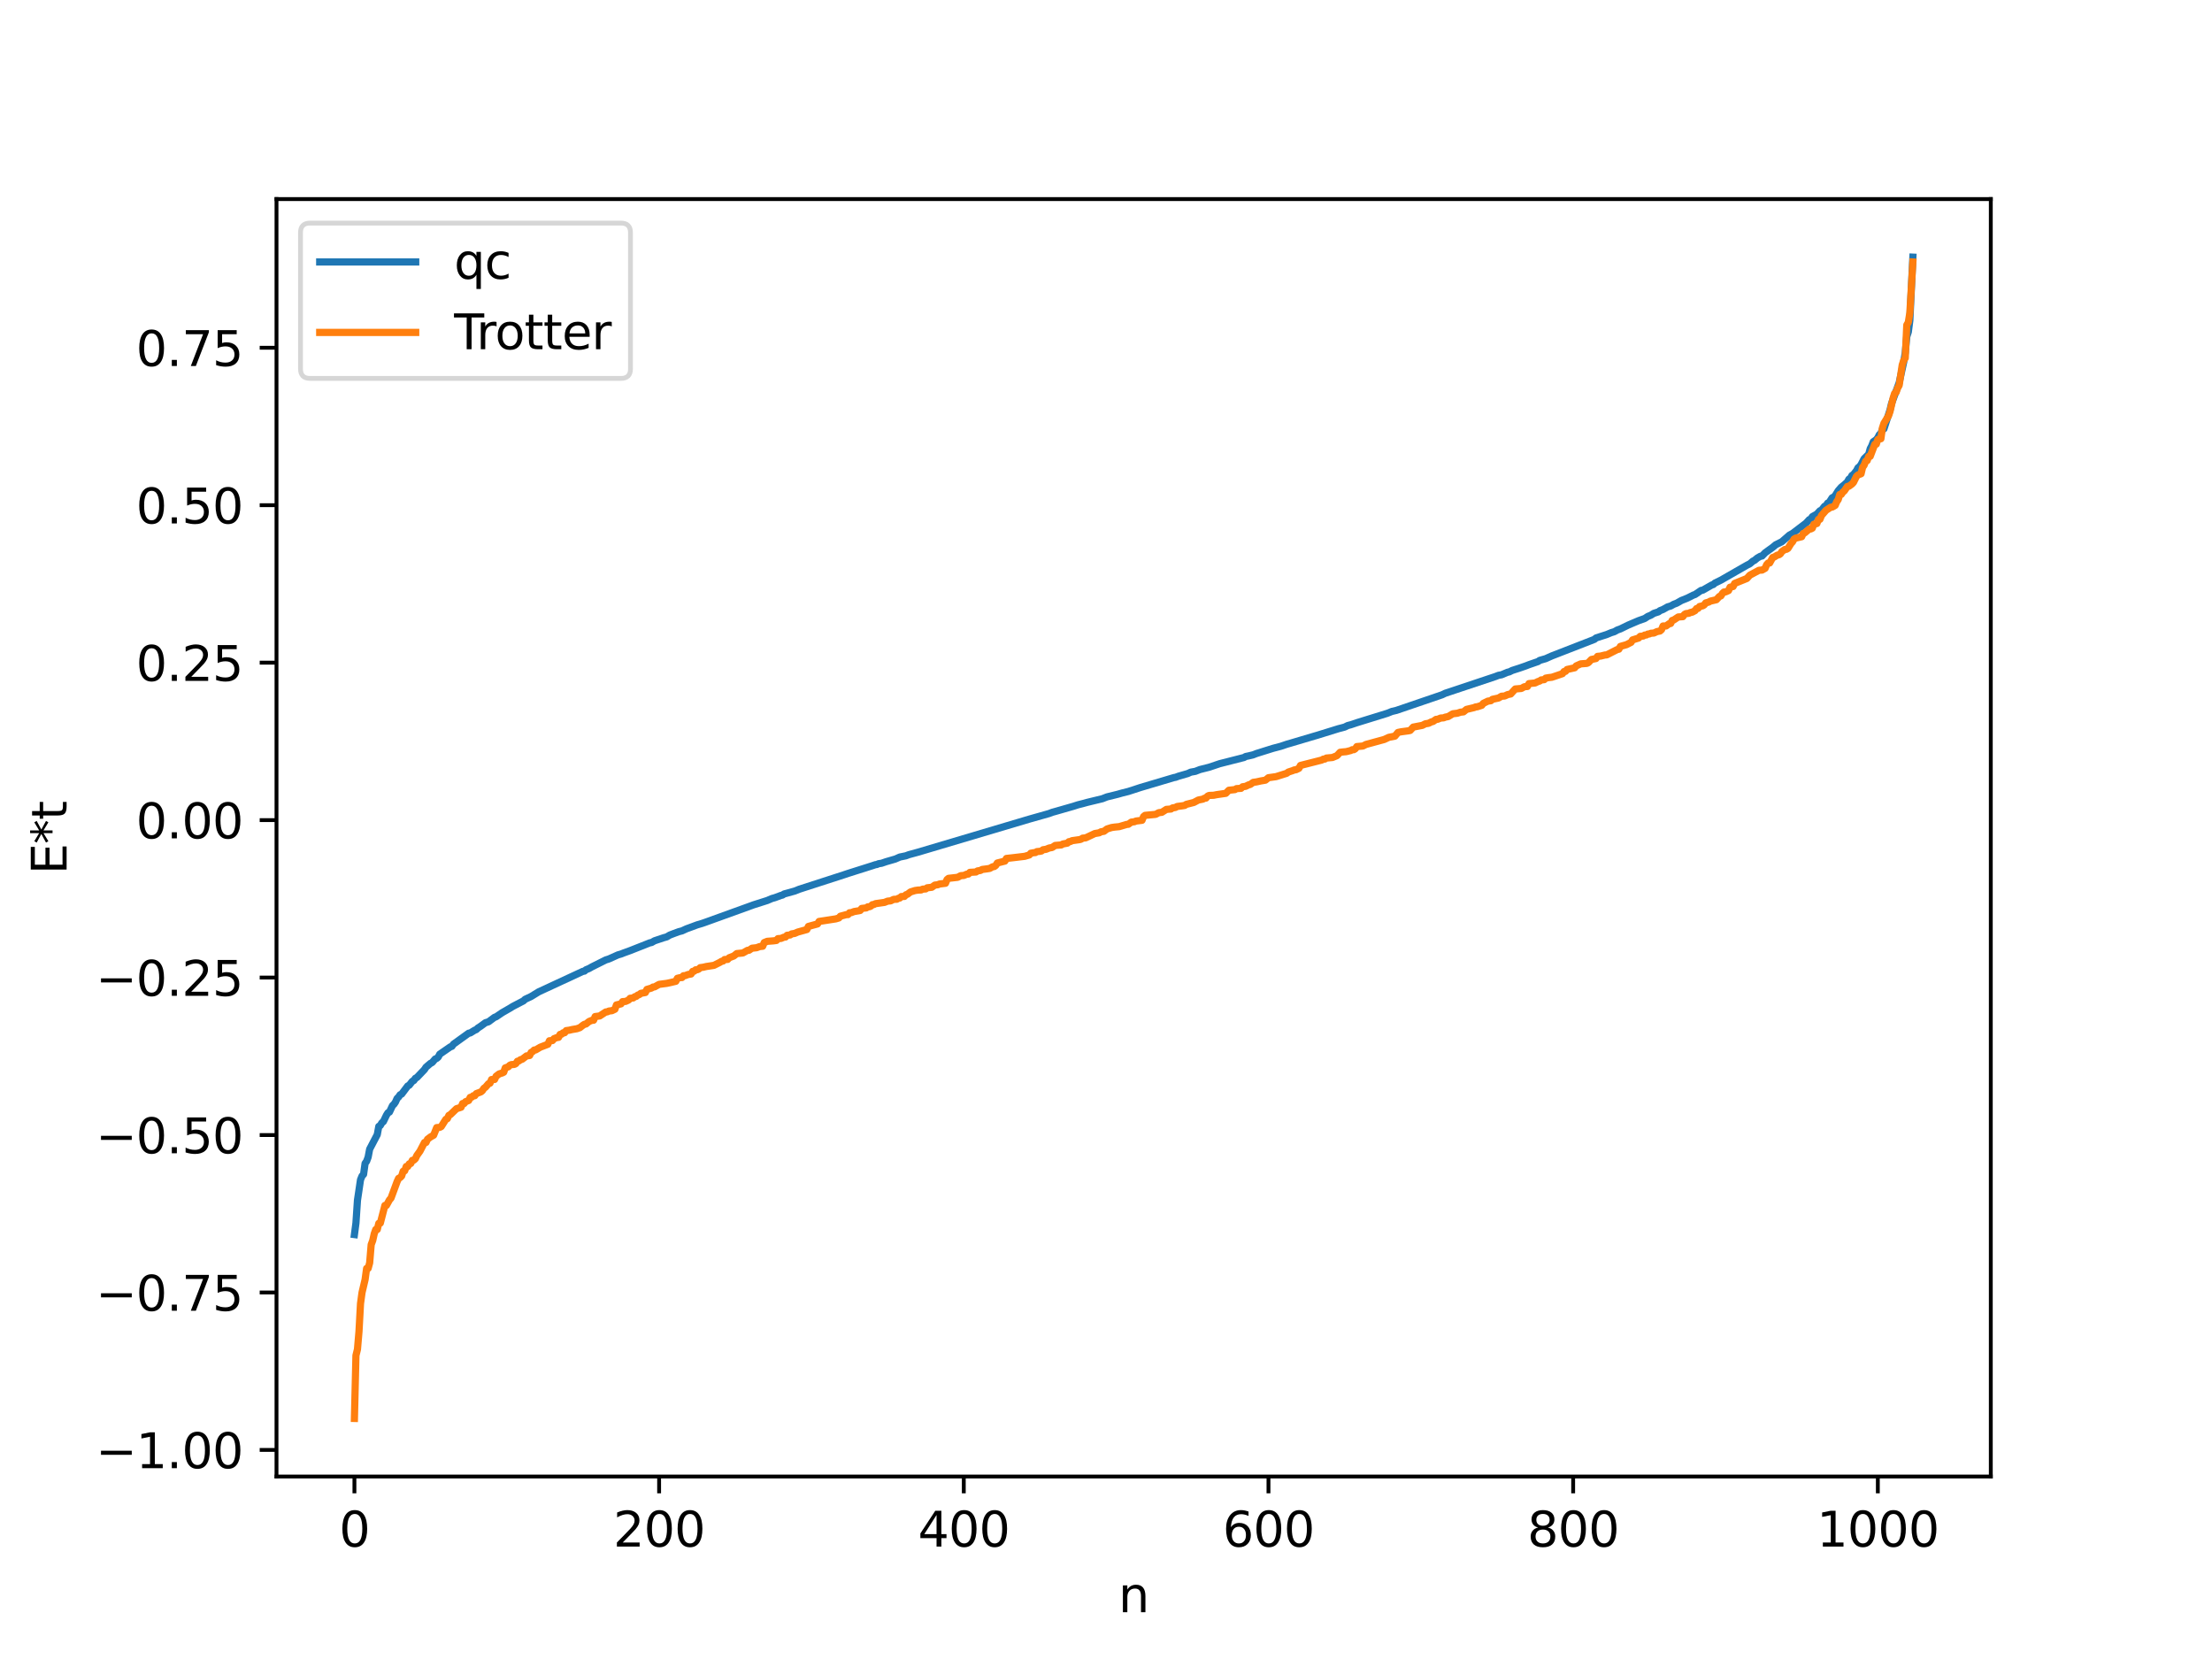 <?xml version="1.0" encoding="utf-8" standalone="no"?>
<!DOCTYPE svg PUBLIC "-//W3C//DTD SVG 1.1//EN"
  "http://www.w3.org/Graphics/SVG/1.1/DTD/svg11.dtd">
<svg xmlns:xlink="http://www.w3.org/1999/xlink" width="460.8pt" height="345.6pt" viewBox="0 0 460.8 345.6" xmlns="http://www.w3.org/2000/svg" version="1.1">
 <defs>
  <style type="text/css">*{stroke-linejoin: round; stroke-linecap: butt}</style>
 </defs>
 <g id="figure_1">
  <g id="patch_1">
   <path d="M 0 345.6 
L 460.8 345.6 
L 460.8 0 
L 0 0 
z
" style="fill: #ffffff"/>
  </g>
  <g id="axes_1">
   <g id="patch_2">
    <path d="M 57.6 307.584 
L 414.72 307.584 
L 414.72 41.472 
L 57.6 41.472 
z
" style="fill: #ffffff"/>
   </g>
   <g id="matplotlib.axis_1">
    <g id="xtick_1">
     <g id="line2d_1">
      <defs>
       <path id="mcfca05d19e" d="M 0 0 
L 0 3.5 
" style="stroke: #000000; stroke-width: 0.8"/>
      </defs>
      <g>
       <use xlink:href="#mcfca05d19e" x="73.833" y="307.584" style="stroke: #000000; stroke-width: 0.8"/>
      </g>
     </g>
     <g id="text_1">
      <!-- 0 -->
      <g transform="translate(70.651 322.182) scale(0.1 -0.1)">
       <defs>
        <path id="DejaVuSans-30" d="M 2034 4250 
Q 1547 4250 1301 3770 
Q 1056 3291 1056 2328 
Q 1056 1369 1301 889 
Q 1547 409 2034 409 
Q 2525 409 2770 889 
Q 3016 1369 3016 2328 
Q 3016 3291 2770 3770 
Q 2525 4250 2034 4250 
z
M 2034 4750 
Q 2819 4750 3233 4129 
Q 3647 3509 3647 2328 
Q 3647 1150 3233 529 
Q 2819 -91 2034 -91 
Q 1250 -91 836 529 
Q 422 1150 422 2328 
Q 422 3509 836 4129 
Q 1250 4750 2034 4750 
z
" transform="scale(0.016)"/>
       </defs>
       <use xlink:href="#DejaVuSans-30"/>
      </g>
     </g>
    </g>
    <g id="xtick_2">
     <g id="line2d_2">
      <g>
       <use xlink:href="#mcfca05d19e" x="137.304" y="307.584" style="stroke: #000000; stroke-width: 0.8"/>
      </g>
     </g>
     <g id="text_2">
      <!-- 200 -->
      <g transform="translate(127.76 322.182) scale(0.1 -0.1)">
       <defs>
        <path id="DejaVuSans-32" d="M 1228 531 
L 3431 531 
L 3431 0 
L 469 0 
L 469 531 
Q 828 903 1448 1529 
Q 2069 2156 2228 2338 
Q 2531 2678 2651 2914 
Q 2772 3150 2772 3378 
Q 2772 3750 2511 3984 
Q 2250 4219 1831 4219 
Q 1534 4219 1204 4116 
Q 875 4013 500 3803 
L 500 4441 
Q 881 4594 1212 4672 
Q 1544 4750 1819 4750 
Q 2544 4750 2975 4387 
Q 3406 4025 3406 3419 
Q 3406 3131 3298 2873 
Q 3191 2616 2906 2266 
Q 2828 2175 2409 1742 
Q 1991 1309 1228 531 
z
" transform="scale(0.016)"/>
       </defs>
       <use xlink:href="#DejaVuSans-32"/>
       <use xlink:href="#DejaVuSans-30" x="63.623"/>
       <use xlink:href="#DejaVuSans-30" x="127.246"/>
      </g>
     </g>
    </g>
    <g id="xtick_3">
     <g id="line2d_3">
      <g>
       <use xlink:href="#mcfca05d19e" x="200.775" y="307.584" style="stroke: #000000; stroke-width: 0.8"/>
      </g>
     </g>
     <g id="text_3">
      <!-- 400 -->
      <g transform="translate(191.231 322.182) scale(0.1 -0.1)">
       <defs>
        <path id="DejaVuSans-34" d="M 2419 4116 
L 825 1625 
L 2419 1625 
L 2419 4116 
z
M 2253 4666 
L 3047 4666 
L 3047 1625 
L 3713 1625 
L 3713 1100 
L 3047 1100 
L 3047 0 
L 2419 0 
L 2419 1100 
L 313 1100 
L 313 1709 
L 2253 4666 
z
" transform="scale(0.016)"/>
       </defs>
       <use xlink:href="#DejaVuSans-34"/>
       <use xlink:href="#DejaVuSans-30" x="63.623"/>
       <use xlink:href="#DejaVuSans-30" x="127.246"/>
      </g>
     </g>
    </g>
    <g id="xtick_4">
     <g id="line2d_4">
      <g>
       <use xlink:href="#mcfca05d19e" x="264.246" y="307.584" style="stroke: #000000; stroke-width: 0.8"/>
      </g>
     </g>
     <g id="text_4">
      <!-- 600 -->
      <g transform="translate(254.702 322.182) scale(0.1 -0.1)">
       <defs>
        <path id="DejaVuSans-36" d="M 2113 2584 
Q 1688 2584 1439 2293 
Q 1191 2003 1191 1497 
Q 1191 994 1439 701 
Q 1688 409 2113 409 
Q 2538 409 2786 701 
Q 3034 994 3034 1497 
Q 3034 2003 2786 2293 
Q 2538 2584 2113 2584 
z
M 3366 4563 
L 3366 3988 
Q 3128 4100 2886 4159 
Q 2644 4219 2406 4219 
Q 1781 4219 1451 3797 
Q 1122 3375 1075 2522 
Q 1259 2794 1537 2939 
Q 1816 3084 2150 3084 
Q 2853 3084 3261 2657 
Q 3669 2231 3669 1497 
Q 3669 778 3244 343 
Q 2819 -91 2113 -91 
Q 1303 -91 875 529 
Q 447 1150 447 2328 
Q 447 3434 972 4092 
Q 1497 4750 2381 4750 
Q 2619 4750 2861 4703 
Q 3103 4656 3366 4563 
z
" transform="scale(0.016)"/>
       </defs>
       <use xlink:href="#DejaVuSans-36"/>
       <use xlink:href="#DejaVuSans-30" x="63.623"/>
       <use xlink:href="#DejaVuSans-30" x="127.246"/>
      </g>
     </g>
    </g>
    <g id="xtick_5">
     <g id="line2d_5">
      <g>
       <use xlink:href="#mcfca05d19e" x="327.717" y="307.584" style="stroke: #000000; stroke-width: 0.8"/>
      </g>
     </g>
     <g id="text_5">
      <!-- 800 -->
      <g transform="translate(318.173 322.182) scale(0.1 -0.1)">
       <defs>
        <path id="DejaVuSans-38" d="M 2034 2216 
Q 1584 2216 1326 1975 
Q 1069 1734 1069 1313 
Q 1069 891 1326 650 
Q 1584 409 2034 409 
Q 2484 409 2743 651 
Q 3003 894 3003 1313 
Q 3003 1734 2745 1975 
Q 2488 2216 2034 2216 
z
M 1403 2484 
Q 997 2584 770 2862 
Q 544 3141 544 3541 
Q 544 4100 942 4425 
Q 1341 4750 2034 4750 
Q 2731 4750 3128 4425 
Q 3525 4100 3525 3541 
Q 3525 3141 3298 2862 
Q 3072 2584 2669 2484 
Q 3125 2378 3379 2068 
Q 3634 1759 3634 1313 
Q 3634 634 3220 271 
Q 2806 -91 2034 -91 
Q 1263 -91 848 271 
Q 434 634 434 1313 
Q 434 1759 690 2068 
Q 947 2378 1403 2484 
z
M 1172 3481 
Q 1172 3119 1398 2916 
Q 1625 2713 2034 2713 
Q 2441 2713 2670 2916 
Q 2900 3119 2900 3481 
Q 2900 3844 2670 4047 
Q 2441 4250 2034 4250 
Q 1625 4250 1398 4047 
Q 1172 3844 1172 3481 
z
" transform="scale(0.016)"/>
       </defs>
       <use xlink:href="#DejaVuSans-38"/>
       <use xlink:href="#DejaVuSans-30" x="63.623"/>
       <use xlink:href="#DejaVuSans-30" x="127.246"/>
      </g>
     </g>
    </g>
    <g id="xtick_6">
     <g id="line2d_6">
      <g>
       <use xlink:href="#mcfca05d19e" x="391.188" y="307.584" style="stroke: #000000; stroke-width: 0.8"/>
      </g>
     </g>
     <g id="text_6">
      <!-- 1000 -->
      <g transform="translate(378.463 322.182) scale(0.1 -0.1)">
       <defs>
        <path id="DejaVuSans-31" d="M 794 531 
L 1825 531 
L 1825 4091 
L 703 3866 
L 703 4441 
L 1819 4666 
L 2450 4666 
L 2450 531 
L 3481 531 
L 3481 0 
L 794 0 
L 794 531 
z
" transform="scale(0.016)"/>
       </defs>
       <use xlink:href="#DejaVuSans-31"/>
       <use xlink:href="#DejaVuSans-30" x="63.623"/>
       <use xlink:href="#DejaVuSans-30" x="127.246"/>
       <use xlink:href="#DejaVuSans-30" x="190.869"/>
      </g>
     </g>
    </g>
    <g id="text_7">
     <!-- n -->
     <g transform="translate(232.991 335.861) scale(0.1 -0.1)">
      <defs>
       <path id="DejaVuSans-6e" d="M 3513 2113 
L 3513 0 
L 2938 0 
L 2938 2094 
Q 2938 2591 2744 2837 
Q 2550 3084 2163 3084 
Q 1697 3084 1428 2787 
Q 1159 2491 1159 1978 
L 1159 0 
L 581 0 
L 581 3500 
L 1159 3500 
L 1159 2956 
Q 1366 3272 1645 3428 
Q 1925 3584 2291 3584 
Q 2894 3584 3203 3211 
Q 3513 2838 3513 2113 
z
" transform="scale(0.016)"/>
      </defs>
      <use xlink:href="#DejaVuSans-6e"/>
     </g>
    </g>
   </g>
   <g id="matplotlib.axis_2">
    <g id="ytick_1">
     <g id="line2d_7">
      <defs>
       <path id="maf63e75c0a" d="M 0 0 
L -3.5 0 
" style="stroke: #000000; stroke-width: 0.8"/>
      </defs>
      <g>
       <use xlink:href="#maf63e75c0a" x="57.6" y="302.048" style="stroke: #000000; stroke-width: 0.8"/>
      </g>
     </g>
     <g id="text_8">
      <!-- −1.00 -->
      <g transform="translate(19.955 305.847) scale(0.1 -0.1)">
       <defs>
        <path id="DejaVuSans-2212" d="M 678 2272 
L 4684 2272 
L 4684 1741 
L 678 1741 
L 678 2272 
z
" transform="scale(0.016)"/>
        <path id="DejaVuSans-2e" d="M 684 794 
L 1344 794 
L 1344 0 
L 684 0 
L 684 794 
z
" transform="scale(0.016)"/>
       </defs>
       <use xlink:href="#DejaVuSans-2212"/>
       <use xlink:href="#DejaVuSans-31" x="83.789"/>
       <use xlink:href="#DejaVuSans-2e" x="147.412"/>
       <use xlink:href="#DejaVuSans-30" x="179.199"/>
       <use xlink:href="#DejaVuSans-30" x="242.822"/>
      </g>
     </g>
    </g>
    <g id="ytick_2">
     <g id="line2d_8">
      <g>
       <use xlink:href="#maf63e75c0a" x="57.6" y="269.247" style="stroke: #000000; stroke-width: 0.8"/>
      </g>
     </g>
     <g id="text_9">
      <!-- −0.75 -->
      <g transform="translate(19.955 273.047) scale(0.1 -0.1)">
       <defs>
        <path id="DejaVuSans-37" d="M 525 4666 
L 3525 4666 
L 3525 4397 
L 1831 0 
L 1172 0 
L 2766 4134 
L 525 4134 
L 525 4666 
z
" transform="scale(0.016)"/>
        <path id="DejaVuSans-35" d="M 691 4666 
L 3169 4666 
L 3169 4134 
L 1269 4134 
L 1269 2991 
Q 1406 3038 1543 3061 
Q 1681 3084 1819 3084 
Q 2600 3084 3056 2656 
Q 3513 2228 3513 1497 
Q 3513 744 3044 326 
Q 2575 -91 1722 -91 
Q 1428 -91 1123 -41 
Q 819 9 494 109 
L 494 744 
Q 775 591 1075 516 
Q 1375 441 1709 441 
Q 2250 441 2565 725 
Q 2881 1009 2881 1497 
Q 2881 1984 2565 2268 
Q 2250 2553 1709 2553 
Q 1456 2553 1204 2497 
Q 953 2441 691 2322 
L 691 4666 
z
" transform="scale(0.016)"/>
       </defs>
       <use xlink:href="#DejaVuSans-2212"/>
       <use xlink:href="#DejaVuSans-30" x="83.789"/>
       <use xlink:href="#DejaVuSans-2e" x="147.412"/>
       <use xlink:href="#DejaVuSans-37" x="179.199"/>
       <use xlink:href="#DejaVuSans-35" x="242.822"/>
      </g>
     </g>
    </g>
    <g id="ytick_3">
     <g id="line2d_9">
      <g>
       <use xlink:href="#maf63e75c0a" x="57.6" y="236.447" style="stroke: #000000; stroke-width: 0.8"/>
      </g>
     </g>
     <g id="text_10">
      <!-- −0.50 -->
      <g transform="translate(19.955 240.246) scale(0.1 -0.1)">
       <use xlink:href="#DejaVuSans-2212"/>
       <use xlink:href="#DejaVuSans-30" x="83.789"/>
       <use xlink:href="#DejaVuSans-2e" x="147.412"/>
       <use xlink:href="#DejaVuSans-35" x="179.199"/>
       <use xlink:href="#DejaVuSans-30" x="242.822"/>
      </g>
     </g>
    </g>
    <g id="ytick_4">
     <g id="line2d_10">
      <g>
       <use xlink:href="#maf63e75c0a" x="57.6" y="203.646" style="stroke: #000000; stroke-width: 0.8"/>
      </g>
     </g>
     <g id="text_11">
      <!-- −0.25 -->
      <g transform="translate(19.955 207.445) scale(0.1 -0.1)">
       <use xlink:href="#DejaVuSans-2212"/>
       <use xlink:href="#DejaVuSans-30" x="83.789"/>
       <use xlink:href="#DejaVuSans-2e" x="147.412"/>
       <use xlink:href="#DejaVuSans-32" x="179.199"/>
       <use xlink:href="#DejaVuSans-35" x="242.822"/>
      </g>
     </g>
    </g>
    <g id="ytick_5">
     <g id="line2d_11">
      <g>
       <use xlink:href="#maf63e75c0a" x="57.6" y="170.845" style="stroke: #000000; stroke-width: 0.8"/>
      </g>
     </g>
     <g id="text_12">
      <!-- 0.00 -->
      <g transform="translate(28.334 174.644) scale(0.1 -0.1)">
       <use xlink:href="#DejaVuSans-30"/>
       <use xlink:href="#DejaVuSans-2e" x="63.623"/>
       <use xlink:href="#DejaVuSans-30" x="95.41"/>
       <use xlink:href="#DejaVuSans-30" x="159.033"/>
      </g>
     </g>
    </g>
    <g id="ytick_6">
     <g id="line2d_12">
      <g>
       <use xlink:href="#maf63e75c0a" x="57.6" y="138.044" style="stroke: #000000; stroke-width: 0.8"/>
      </g>
     </g>
     <g id="text_13">
      <!-- 0.25 -->
      <g transform="translate(28.334 141.843) scale(0.1 -0.1)">
       <use xlink:href="#DejaVuSans-30"/>
       <use xlink:href="#DejaVuSans-2e" x="63.623"/>
       <use xlink:href="#DejaVuSans-32" x="95.41"/>
       <use xlink:href="#DejaVuSans-35" x="159.033"/>
      </g>
     </g>
    </g>
    <g id="ytick_7">
     <g id="line2d_13">
      <g>
       <use xlink:href="#maf63e75c0a" x="57.6" y="105.243" style="stroke: #000000; stroke-width: 0.8"/>
      </g>
     </g>
     <g id="text_14">
      <!-- 0.50 -->
      <g transform="translate(28.334 109.042) scale(0.1 -0.1)">
       <use xlink:href="#DejaVuSans-30"/>
       <use xlink:href="#DejaVuSans-2e" x="63.623"/>
       <use xlink:href="#DejaVuSans-35" x="95.41"/>
       <use xlink:href="#DejaVuSans-30" x="159.033"/>
      </g>
     </g>
    </g>
    <g id="ytick_8">
     <g id="line2d_14">
      <g>
       <use xlink:href="#maf63e75c0a" x="57.6" y="72.442" style="stroke: #000000; stroke-width: 0.8"/>
      </g>
     </g>
     <g id="text_15">
      <!-- 0.75 -->
      <g transform="translate(28.334 76.242) scale(0.1 -0.1)">
       <use xlink:href="#DejaVuSans-30"/>
       <use xlink:href="#DejaVuSans-2e" x="63.623"/>
       <use xlink:href="#DejaVuSans-37" x="95.41"/>
       <use xlink:href="#DejaVuSans-35" x="159.033"/>
      </g>
     </g>
    </g>
    <g id="text_16">
     <!-- E*t -->
     <g transform="translate(13.875 182.148) rotate(-90) scale(0.1 -0.1)">
      <defs>
       <path id="DejaVuSans-45" d="M 628 4666 
L 3578 4666 
L 3578 4134 
L 1259 4134 
L 1259 2753 
L 3481 2753 
L 3481 2222 
L 1259 2222 
L 1259 531 
L 3634 531 
L 3634 0 
L 628 0 
L 628 4666 
z
" transform="scale(0.016)"/>
       <path id="DejaVuSans-2a" d="M 3009 3897 
L 1888 3291 
L 3009 2681 
L 2828 2375 
L 1778 3009 
L 1778 1831 
L 1422 1831 
L 1422 3009 
L 372 2375 
L 191 2681 
L 1313 3291 
L 191 3897 
L 372 4206 
L 1422 3572 
L 1422 4750 
L 1778 4750 
L 1778 3572 
L 2828 4206 
L 3009 3897 
z
" transform="scale(0.016)"/>
       <path id="DejaVuSans-74" d="M 1172 4494 
L 1172 3500 
L 2356 3500 
L 2356 3053 
L 1172 3053 
L 1172 1153 
Q 1172 725 1289 603 
Q 1406 481 1766 481 
L 2356 481 
L 2356 0 
L 1766 0 
Q 1100 0 847 248 
Q 594 497 594 1153 
L 594 3053 
L 172 3053 
L 172 3500 
L 594 3500 
L 594 4494 
L 1172 4494 
z
" transform="scale(0.016)"/>
      </defs>
      <use xlink:href="#DejaVuSans-45"/>
      <use xlink:href="#DejaVuSans-2a" x="63.184"/>
      <use xlink:href="#DejaVuSans-74" x="113.184"/>
     </g>
    </g>
   </g>
   <g id="line2d_15">
    <path d="M 73.833 257.181 
L 74.15 254.779 
L 74.467 250.031 
L 75.102 245.766 
L 75.42 244.979 
L 75.737 244.642 
L 76.054 242.358 
L 76.372 241.912 
L 76.689 241.055 
L 77.006 239.39 
L 78.593 236.358 
L 78.91 234.645 
L 79.228 234.459 
L 79.545 233.902 
L 79.862 233.655 
L 80.497 232.329 
L 80.815 231.815 
L 81.132 231.666 
L 81.767 230.311 
L 82.084 230.024 
L 82.401 229.545 
L 82.719 228.824 
L 83.036 228.527 
L 83.353 228.056 
L 83.671 227.911 
L 84.94 226.223 
L 85.258 226.065 
L 85.892 225.255 
L 86.21 225.09 
L 86.527 224.627 
L 86.844 224.464 
L 88.431 222.799 
L 88.748 222.307 
L 89.7 221.504 
L 90.018 221.352 
L 90.653 220.609 
L 90.97 220.488 
L 91.287 220.211 
L 91.605 219.609 
L 93.826 218.072 
L 94.143 217.971 
L 94.461 217.52 
L 97.634 215.236 
L 97.952 215.189 
L 98.904 214.6 
L 99.221 214.485 
L 99.539 214.165 
L 100.173 213.752 
L 101.125 213.052 
L 101.76 212.86 
L 103.029 211.921 
L 103.347 211.819 
L 103.981 211.386 
L 104.616 210.955 
L 106.203 210.043 
L 106.838 209.651 
L 109.059 208.493 
L 109.377 208.181 
L 110.646 207.585 
L 112.233 206.61 
L 121.436 202.345 
L 121.753 202.299 
L 122.071 202.017 
L 122.705 201.76 
L 123.34 201.397 
L 126.196 199.971 
L 126.831 199.773 
L 128.735 198.918 
L 129.37 198.737 
L 130.005 198.486 
L 131.274 198.028 
L 135.4 196.397 
L 135.717 196.352 
L 136.352 195.985 
L 138.256 195.347 
L 138.891 195.172 
L 139.525 194.794 
L 140.477 194.43 
L 141.429 194.08 
L 142.064 193.921 
L 143.016 193.482 
L 143.651 193.253 
L 145.238 192.663 
L 146.19 192.383 
L 146.824 192.166 
L 156.345 188.727 
L 156.98 188.494 
L 159.836 187.588 
L 160.788 187.18 
L 161.423 187.003 
L 162.692 186.53 
L 163.01 186.463 
L 163.327 186.235 
L 165.548 185.622 
L 166.5 185.243 
L 175.704 182.269 
L 176.656 181.95 
L 181.734 180.343 
L 182.368 180.129 
L 182.686 180.087 
L 183.003 179.93 
L 183.638 179.835 
L 184.59 179.508 
L 186.494 178.956 
L 187.446 178.539 
L 188.715 178.277 
L 189.35 178.04 
L 191.254 177.522 
L 214.421 170.637 
L 218.547 169.471 
L 219.181 169.226 
L 220.134 168.961 
L 223.624 167.959 
L 224.577 167.653 
L 225.529 167.413 
L 226.481 167.151 
L 229.654 166.383 
L 230.606 166.009 
L 232.828 165.463 
L 233.78 165.192 
L 235.049 164.878 
L 237.588 164.051 
L 244.57 161.978 
L 244.887 161.928 
L 245.522 161.691 
L 247.426 161.145 
L 248.061 160.853 
L 249.013 160.684 
L 249.965 160.312 
L 251.869 159.835 
L 254.091 159.088 
L 259.168 157.797 
L 259.486 157.596 
L 260.12 157.466 
L 261.072 157.235 
L 261.707 156.983 
L 265.198 155.89 
L 266.785 155.472 
L 268.054 155.044 
L 269.006 154.768 
L 273.767 153.356 
L 274.401 153.173 
L 278.844 151.796 
L 279.479 151.634 
L 280.114 151.462 
L 280.748 151.146 
L 281.383 150.982 
L 282.653 150.554 
L 289 148.592 
L 289.952 148.209 
L 290.904 147.983 
L 300.424 144.733 
L 301.059 144.423 
L 311.532 140.93 
L 312.167 140.683 
L 312.801 140.568 
L 314.071 140.035 
L 314.388 139.976 
L 315.023 139.664 
L 316.61 139.153 
L 317.879 138.711 
L 318.514 138.464 
L 320.418 137.806 
L 320.735 137.573 
L 322.005 137.208 
L 322.639 136.921 
L 323.274 136.638 
L 332.16 133.184 
L 332.477 132.898 
L 334.699 132.186 
L 335.651 131.792 
L 336.286 131.596 
L 336.92 131.241 
L 337.555 131.017 
L 339.142 130.236 
L 341.363 129.289 
L 342.633 128.838 
L 343.267 128.417 
L 343.902 128.154 
L 344.537 127.765 
L 345.489 127.458 
L 345.806 127.211 
L 346.441 126.964 
L 347.393 126.426 
L 348.028 126.244 
L 348.662 125.89 
L 349.297 125.646 
L 350.249 125.102 
L 351.519 124.59 
L 352.788 123.954 
L 353.105 123.851 
L 354.375 122.99 
L 354.692 122.956 
L 356.596 121.864 
L 356.914 121.766 
L 357.231 121.473 
L 358.5 120.851 
L 363.896 117.759 
L 364.53 117.434 
L 365.165 116.892 
L 365.482 116.745 
L 366.117 116.223 
L 366.752 115.867 
L 367.069 115.823 
L 367.704 115.159 
L 369.291 114.009 
L 369.925 113.479 
L 371.195 112.85 
L 372.781 111.468 
L 373.416 111.126 
L 376.272 108.951 
L 376.907 108.247 
L 377.224 108.144 
L 377.542 107.627 
L 378.494 107.095 
L 379.129 106.404 
L 379.446 106.283 
L 380.081 105.473 
L 380.398 105.351 
L 380.715 104.823 
L 381.033 104.693 
L 381.667 103.701 
L 381.985 103.552 
L 382.302 103.249 
L 382.937 102.227 
L 383.572 101.491 
L 384.206 100.989 
L 384.841 100.414 
L 385.158 99.829 
L 385.476 99.621 
L 385.793 99.054 
L 386.11 98.852 
L 386.745 98.048 
L 387.062 97.437 
L 387.38 97.205 
L 387.697 96.779 
L 388.332 95.554 
L 389.284 94.627 
L 389.601 93.469 
L 389.919 92.87 
L 390.236 92.028 
L 390.871 91.583 
L 391.188 91.168 
L 391.505 90.54 
L 391.823 90.274 
L 392.14 89.432 
L 392.458 89.34 
L 393.727 85.392 
L 394.044 84.07 
L 395.631 79.732 
L 396.583 75.393 
L 396.9 73.442 
L 397.218 70.116 
L 397.535 69.154 
L 397.853 66.744 
L 398.487 53.568 
L 398.487 53.568 
" clip-path="url(#p5b1cc5ea00)" style="fill: none; stroke: #1f77b4; stroke-width: 1.5; stroke-linecap: square"/>
   </g>
   <g id="line2d_16">
    <path d="M 73.833 295.488 
L 74.15 282.368 
L 74.467 281.083 
L 74.785 277.356 
L 75.102 271.551 
L 75.42 269.247 
L 76.054 266.561 
L 76.372 264.236 
L 76.689 264.236 
L 77.006 263.081 
L 77.324 259.28 
L 77.641 258.431 
L 77.958 257.02 
L 78.276 256.127 
L 78.593 256.127 
L 78.91 254.843 
L 79.228 254.798 
L 80.18 251.115 
L 80.497 251.115 
L 81.132 249.961 
L 81.449 249.603 
L 82.719 246.16 
L 83.036 245.471 
L 83.353 245.31 
L 83.671 244.981 
L 83.988 243.988 
L 84.305 243.899 
L 84.623 243.007 
L 84.94 243.007 
L 85.258 242.442 
L 85.575 242.373 
L 85.892 241.722 
L 86.21 241.677 
L 86.527 241.387 
L 86.844 240.703 
L 87.479 239.821 
L 88.431 237.995 
L 88.748 237.995 
L 89.066 237.317 
L 89.7 236.84 
L 90.335 236.483 
L 90.97 234.898 
L 91.605 234.856 
L 91.922 234.68 
L 92.874 233.172 
L 93.191 233.039 
L 93.509 232.351 
L 93.826 232.19 
L 95.096 230.962 
L 96.048 230.662 
L 96.365 229.886 
L 96.682 229.886 
L 97 229.495 
L 97.634 229.253 
L 97.952 228.602 
L 98.269 228.557 
L 98.586 228.267 
L 98.904 228.26 
L 99.221 227.82 
L 100.173 227.466 
L 100.491 227.2 
L 100.808 226.701 
L 101.125 226.498 
L 101.76 225.761 
L 102.077 225.652 
L 102.395 224.888 
L 103.029 224.875 
L 103.347 224.197 
L 103.981 223.72 
L 104.616 223.521 
L 104.934 223.363 
L 105.251 222.46 
L 105.886 222.239 
L 106.203 221.914 
L 106.52 221.778 
L 107.155 221.735 
L 107.472 221.559 
L 107.79 221.074 
L 108.107 221.012 
L 108.424 220.754 
L 108.742 220.687 
L 109.694 219.962 
L 110.329 219.88 
L 110.646 219.23 
L 110.963 219.07 
L 111.281 218.741 
L 111.598 218.713 
L 112.55 218.15 
L 114.137 217.541 
L 114.454 216.808 
L 115.089 216.766 
L 115.406 216.374 
L 116.041 216.133 
L 116.358 216.104 
L 116.676 215.482 
L 116.993 215.437 
L 117.31 215.146 
L 117.628 215.139 
L 117.945 214.699 
L 118.58 214.611 
L 119.215 214.463 
L 120.167 214.304 
L 120.801 214.08 
L 121.436 213.58 
L 121.753 213.378 
L 122.071 213.317 
L 122.705 212.798 
L 123.34 212.535 
L 123.658 212.532 
L 123.975 211.768 
L 124.927 211.642 
L 126.196 210.811 
L 126.514 210.792 
L 126.831 210.622 
L 127.466 210.547 
L 128.1 210.242 
L 128.418 209.34 
L 129.053 209.201 
L 129.37 209.119 
L 129.687 208.657 
L 130.322 208.615 
L 130.957 208.322 
L 131.274 207.96 
L 131.909 207.892 
L 132.226 207.634 
L 132.543 207.566 
L 132.861 207.289 
L 133.178 207.196 
L 133.496 206.931 
L 134.448 206.76 
L 134.765 206.11 
L 135.717 205.83 
L 136.034 205.62 
L 136.352 205.593 
L 137.304 205.061 
L 138.891 204.853 
L 139.525 204.721 
L 140.795 204.421 
L 141.112 203.797 
L 141.747 203.646 
L 142.064 203.646 
L 142.381 203.261 
L 142.699 203.254 
L 143.334 203.012 
L 143.968 202.902 
L 144.286 202.361 
L 144.603 202.316 
L 144.92 202.026 
L 145.238 202.019 
L 145.555 201.882 
L 145.872 201.579 
L 146.507 201.491 
L 147.142 201.342 
L 148.729 201.101 
L 149.998 200.46 
L 150.315 200.258 
L 150.633 200.197 
L 150.95 199.885 
L 151.585 199.865 
L 151.902 199.52 
L 152.854 199.153 
L 153.489 198.647 
L 154.758 198.521 
L 155.71 197.979 
L 156.028 197.956 
L 156.662 197.53 
L 157.615 197.426 
L 158.249 197.19 
L 158.884 197.122 
L 159.201 196.351 
L 159.836 196.094 
L 161.105 195.999 
L 161.74 195.915 
L 162.058 195.537 
L 162.692 195.495 
L 163.327 195.225 
L 163.644 195.202 
L 163.962 194.84 
L 164.596 194.771 
L 164.914 194.549 
L 165.548 194.446 
L 166.183 194.168 
L 168.087 193.639 
L 168.405 192.99 
L 170.309 192.473 
L 170.626 191.952 
L 171.578 191.81 
L 174.117 191.418 
L 174.752 191.226 
L 175.069 190.862 
L 176.339 190.525 
L 176.656 190.525 
L 176.973 190.141 
L 177.291 190.134 
L 177.925 189.892 
L 178.877 189.734 
L 179.195 189.665 
L 179.512 189.241 
L 180.464 189.134 
L 180.781 188.906 
L 181.099 188.899 
L 181.416 188.762 
L 181.734 188.459 
L 182.051 188.432 
L 182.368 188.252 
L 184.272 187.981 
L 184.907 187.725 
L 185.542 187.664 
L 186.177 187.349 
L 186.811 187.33 
L 187.129 187.137 
L 187.446 187.076 
L 187.763 186.765 
L 188.398 186.744 
L 188.715 186.4 
L 189.033 186.294 
L 189.667 185.811 
L 190.62 185.514 
L 191.254 185.42 
L 191.889 185.393 
L 192.206 185.224 
L 192.841 185.18 
L 193.158 184.944 
L 194.11 184.836 
L 194.745 184.381 
L 195.38 184.306 
L 195.697 184.16 
L 196.967 184.002 
L 197.284 183.231 
L 197.601 182.974 
L 199.188 182.795 
L 199.505 182.761 
L 200.14 182.417 
L 200.775 182.374 
L 201.41 182.104 
L 201.727 182.082 
L 202.044 181.729 
L 203.314 181.651 
L 203.631 181.429 
L 204.266 181.326 
L 204.583 181.126 
L 205.535 181.006 
L 206.17 180.908 
L 206.805 180.558 
L 207.122 180.519 
L 207.439 180.285 
L 207.757 179.779 
L 209.343 179.38 
L 209.661 178.831 
L 210.93 178.689 
L 213.469 178.386 
L 214.421 178.106 
L 214.739 177.742 
L 215.373 177.628 
L 215.691 177.607 
L 216.008 177.405 
L 216.643 177.346 
L 216.96 177.274 
L 217.277 177.021 
L 217.912 176.925 
L 218.547 176.662 
L 219.181 176.545 
L 219.816 176.121 
L 221.086 176.014 
L 221.403 175.822 
L 222.355 175.641 
L 222.672 175.338 
L 222.99 175.312 
L 223.307 175.132 
L 224.894 174.907 
L 225.211 174.82 
L 225.529 174.604 
L 226.163 174.543 
L 228.067 173.644 
L 229.02 173.481 
L 229.337 173.28 
L 229.972 173.174 
L 230.606 172.691 
L 231.558 172.394 
L 232.193 172.299 
L 233.145 172.207 
L 234.732 171.738 
L 235.049 171.715 
L 235.684 171.261 
L 236.319 171.186 
L 236.636 171.04 
L 237.905 170.882 
L 238.223 170.111 
L 238.54 169.854 
L 240.444 169.675 
L 240.762 169.64 
L 241.396 169.296 
L 242.031 169.219 
L 242.983 168.608 
L 243.935 168.531 
L 244.253 168.309 
L 244.887 168.205 
L 245.205 168.006 
L 246.157 167.886 
L 246.791 167.788 
L 247.109 167.57 
L 248.696 167.165 
L 249.648 166.659 
L 250.6 166.469 
L 250.917 166.281 
L 251.234 166.259 
L 251.552 165.859 
L 251.869 165.704 
L 252.821 165.669 
L 253.456 165.541 
L 255.36 165.266 
L 255.995 164.622 
L 257.264 164.487 
L 257.581 164.285 
L 258.534 164.225 
L 258.851 163.9 
L 259.486 163.805 
L 260.12 163.494 
L 260.438 163.425 
L 261.072 162.978 
L 261.707 162.893 
L 262.659 162.683 
L 263.611 162.521 
L 264.246 162.011 
L 265.833 161.787 
L 268.054 161.089 
L 268.372 160.836 
L 269.324 160.524 
L 269.641 160.381 
L 269.958 160.361 
L 270.593 160.053 
L 270.91 159.457 
L 275.353 158.329 
L 275.671 158.14 
L 275.988 158.128 
L 276.305 157.919 
L 277.575 157.802 
L 278.527 157.409 
L 279.162 156.719 
L 279.796 156.641 
L 280.431 156.586 
L 281.383 156.348 
L 281.7 156.176 
L 282.018 156.176 
L 282.335 155.986 
L 282.653 155.525 
L 283.922 155.41 
L 284.557 155.085 
L 288.365 154.045 
L 289.317 153.601 
L 290.586 153.349 
L 291.221 152.584 
L 291.856 152.449 
L 293.443 152.235 
L 293.76 152.167 
L 294.395 151.471 
L 296.299 151.105 
L 296.934 150.78 
L 297.568 150.684 
L 298.203 150.373 
L 298.52 150.304 
L 299.155 149.857 
L 299.472 149.851 
L 300.107 149.583 
L 300.742 149.538 
L 301.059 149.401 
L 301.694 149.269 
L 302.646 148.692 
L 303.598 148.579 
L 304.233 148.364 
L 304.867 148.295 
L 305.502 147.779 
L 307.089 147.404 
L 307.406 147.26 
L 307.724 147.241 
L 308.676 146.933 
L 308.993 146.528 
L 309.945 146.059 
L 310.58 145.967 
L 310.897 145.681 
L 312.167 145.41 
L 312.801 145.036 
L 313.436 144.994 
L 314.071 144.696 
L 314.705 144.57 
L 315.34 143.87 
L 315.658 143.528 
L 316.927 143.417 
L 317.562 143.056 
L 318.196 143.005 
L 318.514 142.405 
L 319.783 142.278 
L 320.418 141.965 
L 320.735 141.884 
L 321.053 141.645 
L 321.687 141.582 
L 322.005 141.267 
L 322.639 141.158 
L 323.274 141.087 
L 323.909 140.877 
L 325.496 140.336 
L 325.813 139.896 
L 326.13 139.856 
L 326.448 139.463 
L 327.082 139.328 
L 328.034 139.115 
L 328.352 138.72 
L 329.304 138.293 
L 330.573 138.196 
L 330.891 138.037 
L 331.525 137.382 
L 332.16 137.253 
L 332.477 137.184 
L 332.795 136.737 
L 333.429 136.674 
L 334.381 136.442 
L 334.699 136.433 
L 336.92 135.304 
L 337.238 135.243 
L 337.555 134.659 
L 338.824 134.297 
L 339.777 133.813 
L 340.094 133.302 
L 341.363 132.911 
L 341.681 132.561 
L 342.315 132.494 
L 342.633 132.289 
L 342.95 132.282 
L 343.267 132.089 
L 343.585 132.069 
L 343.902 131.916 
L 344.537 131.874 
L 345.172 131.576 
L 345.806 131.45 
L 346.124 131.168 
L 346.441 130.407 
L 347.076 130.399 
L 347.71 129.935 
L 348.028 129.884 
L 348.345 129.247 
L 348.662 129.157 
L 349.615 128.525 
L 350.567 128.462 
L 350.884 128.019 
L 351.201 127.828 
L 351.836 127.757 
L 352.153 127.578 
L 352.471 127.551 
L 353.105 127.215 
L 353.423 126.776 
L 353.74 126.735 
L 354.058 126.343 
L 354.692 126.208 
L 355.01 126.023 
L 355.327 125.6 
L 355.962 125.425 
L 356.279 125.231 
L 357.548 124.933 
L 358.183 124.25 
L 358.5 124.133 
L 358.818 123.617 
L 359.135 123.322 
L 359.453 123.312 
L 360.087 123.029 
L 360.405 122.323 
L 361.039 122.184 
L 361.357 121.538 
L 363.896 120.512 
L 364.53 119.818 
L 366.434 118.795 
L 367.069 118.754 
L 367.704 118.399 
L 368.021 117.641 
L 368.339 117.287 
L 368.656 117.28 
L 369.291 116.127 
L 369.608 116.037 
L 370.243 115.643 
L 370.56 115.584 
L 370.877 115.386 
L 371.195 114.899 
L 371.829 114.458 
L 372.147 114.43 
L 372.464 114.24 
L 373.099 113.223 
L 373.416 112.876 
L 373.734 112.304 
L 374.051 112.11 
L 375.32 111.812 
L 375.638 111.13 
L 375.955 111.012 
L 376.907 110.202 
L 377.224 110.192 
L 377.542 110.026 
L 377.859 109.203 
L 378.494 109.064 
L 378.811 108.196 
L 379.129 108.183 
L 379.446 107.392 
L 380.398 106.3 
L 381.35 105.675 
L 381.667 105.647 
L 382.302 105.279 
L 382.62 104.52 
L 382.937 104.07 
L 383.254 103.007 
L 383.572 102.992 
L 383.889 102.523 
L 384.206 102.265 
L 384.841 101.337 
L 385.158 101.294 
L 385.793 100.831 
L 386.11 100.495 
L 386.745 99.212 
L 387.062 98.932 
L 387.697 98.692 
L 388.015 97.348 
L 388.332 96.905 
L 388.649 96.083 
L 388.967 95.958 
L 389.284 95.075 
L 389.601 95.063 
L 390.553 92.555 
L 390.871 92.527 
L 391.188 91.556 
L 391.505 91.414 
L 391.823 91.4 
L 392.14 89.145 
L 392.458 88.173 
L 393.41 86.636 
L 393.727 85.715 
L 394.362 82.962 
L 394.679 81.955 
L 394.996 81.727 
L 395.314 80.822 
L 395.631 80.283 
L 396.266 76.025 
L 396.583 75.053 
L 396.9 74.59 
L 397.218 67.702 
L 397.535 67.162 
L 397.853 65.173 
L 398.487 54.581 
L 398.487 54.581 
" clip-path="url(#p5b1cc5ea00)" style="fill: none; stroke: #ff7f0e; stroke-width: 1.5; stroke-linecap: square"/>
   </g>
   <g id="patch_3">
    <path d="M 57.6 307.584 
L 57.6 41.472 
" style="fill: none; stroke: #000000; stroke-width: 0.8; stroke-linejoin: miter; stroke-linecap: square"/>
   </g>
   <g id="patch_4">
    <path d="M 414.72 307.584 
L 414.72 41.472 
" style="fill: none; stroke: #000000; stroke-width: 0.8; stroke-linejoin: miter; stroke-linecap: square"/>
   </g>
   <g id="patch_5">
    <path d="M 57.6 307.584 
L 414.72 307.584 
" style="fill: none; stroke: #000000; stroke-width: 0.8; stroke-linejoin: miter; stroke-linecap: square"/>
   </g>
   <g id="patch_6">
    <path d="M 57.6 41.472 
L 414.72 41.472 
" style="fill: none; stroke: #000000; stroke-width: 0.8; stroke-linejoin: miter; stroke-linecap: square"/>
   </g>
   <g id="legend_1">
    <g id="patch_7">
     <path d="M 64.6 78.828 
L 129.342 78.828 
Q 131.342 78.828 131.342 76.828 
L 131.342 48.472 
Q 131.342 46.472 129.342 46.472 
L 64.6 46.472 
Q 62.6 46.472 62.6 48.472 
L 62.6 76.828 
Q 62.6 78.828 64.6 78.828 
z
" style="fill: #ffffff; opacity: 0.8; stroke: #cccccc; stroke-linejoin: miter"/>
    </g>
    <g id="line2d_17">
     <path d="M 66.6 54.57 
L 76.6 54.57 
L 86.6 54.57 
" style="fill: none; stroke: #1f77b4; stroke-width: 1.5; stroke-linecap: square"/>
    </g>
    <g id="text_17">
     <!-- qc -->
     <g transform="translate(94.6 58.07) scale(0.1 -0.1)">
      <defs>
       <path id="DejaVuSans-71" d="M 947 1747 
Q 947 1113 1208 752 
Q 1469 391 1925 391 
Q 2381 391 2643 752 
Q 2906 1113 2906 1747 
Q 2906 2381 2643 2742 
Q 2381 3103 1925 3103 
Q 1469 3103 1208 2742 
Q 947 2381 947 1747 
z
M 2906 525 
Q 2725 213 2448 61 
Q 2172 -91 1784 -91 
Q 1150 -91 751 415 
Q 353 922 353 1747 
Q 353 2572 751 3078 
Q 1150 3584 1784 3584 
Q 2172 3584 2448 3432 
Q 2725 3281 2906 2969 
L 2906 3500 
L 3481 3500 
L 3481 -1331 
L 2906 -1331 
L 2906 525 
z
" transform="scale(0.016)"/>
       <path id="DejaVuSans-63" d="M 3122 3366 
L 3122 2828 
Q 2878 2963 2633 3030 
Q 2388 3097 2138 3097 
Q 1578 3097 1268 2742 
Q 959 2388 959 1747 
Q 959 1106 1268 751 
Q 1578 397 2138 397 
Q 2388 397 2633 464 
Q 2878 531 3122 666 
L 3122 134 
Q 2881 22 2623 -34 
Q 2366 -91 2075 -91 
Q 1284 -91 818 406 
Q 353 903 353 1747 
Q 353 2603 823 3093 
Q 1294 3584 2113 3584 
Q 2378 3584 2631 3529 
Q 2884 3475 3122 3366 
z
" transform="scale(0.016)"/>
      </defs>
      <use xlink:href="#DejaVuSans-71"/>
      <use xlink:href="#DejaVuSans-63" x="63.477"/>
     </g>
    </g>
    <g id="line2d_18">
     <path d="M 66.6 69.249 
L 76.6 69.249 
L 86.6 69.249 
" style="fill: none; stroke: #ff7f0e; stroke-width: 1.5; stroke-linecap: square"/>
    </g>
    <g id="text_18">
     <!-- Trotter -->
     <g transform="translate(94.6 72.749) scale(0.1 -0.1)">
      <defs>
       <path id="DejaVuSans-54" d="M -19 4666 
L 3928 4666 
L 3928 4134 
L 2272 4134 
L 2272 0 
L 1638 0 
L 1638 4134 
L -19 4134 
L -19 4666 
z
" transform="scale(0.016)"/>
       <path id="DejaVuSans-72" d="M 2631 2963 
Q 2534 3019 2420 3045 
Q 2306 3072 2169 3072 
Q 1681 3072 1420 2755 
Q 1159 2438 1159 1844 
L 1159 0 
L 581 0 
L 581 3500 
L 1159 3500 
L 1159 2956 
Q 1341 3275 1631 3429 
Q 1922 3584 2338 3584 
Q 2397 3584 2469 3576 
Q 2541 3569 2628 3553 
L 2631 2963 
z
" transform="scale(0.016)"/>
       <path id="DejaVuSans-6f" d="M 1959 3097 
Q 1497 3097 1228 2736 
Q 959 2375 959 1747 
Q 959 1119 1226 758 
Q 1494 397 1959 397 
Q 2419 397 2687 759 
Q 2956 1122 2956 1747 
Q 2956 2369 2687 2733 
Q 2419 3097 1959 3097 
z
M 1959 3584 
Q 2709 3584 3137 3096 
Q 3566 2609 3566 1747 
Q 3566 888 3137 398 
Q 2709 -91 1959 -91 
Q 1206 -91 779 398 
Q 353 888 353 1747 
Q 353 2609 779 3096 
Q 1206 3584 1959 3584 
z
" transform="scale(0.016)"/>
       <path id="DejaVuSans-65" d="M 3597 1894 
L 3597 1613 
L 953 1613 
Q 991 1019 1311 708 
Q 1631 397 2203 397 
Q 2534 397 2845 478 
Q 3156 559 3463 722 
L 3463 178 
Q 3153 47 2828 -22 
Q 2503 -91 2169 -91 
Q 1331 -91 842 396 
Q 353 884 353 1716 
Q 353 2575 817 3079 
Q 1281 3584 2069 3584 
Q 2775 3584 3186 3129 
Q 3597 2675 3597 1894 
z
M 3022 2063 
Q 3016 2534 2758 2815 
Q 2500 3097 2075 3097 
Q 1594 3097 1305 2825 
Q 1016 2553 972 2059 
L 3022 2063 
z
" transform="scale(0.016)"/>
      </defs>
      <use xlink:href="#DejaVuSans-54"/>
      <use xlink:href="#DejaVuSans-72" x="46.334"/>
      <use xlink:href="#DejaVuSans-6f" x="85.197"/>
      <use xlink:href="#DejaVuSans-74" x="146.379"/>
      <use xlink:href="#DejaVuSans-74" x="185.588"/>
      <use xlink:href="#DejaVuSans-65" x="224.797"/>
      <use xlink:href="#DejaVuSans-72" x="286.32"/>
     </g>
    </g>
   </g>
  </g>
 </g>
 <defs>
  <clipPath id="p5b1cc5ea00">
   <rect x="57.6" y="41.472" width="357.12" height="266.112"/>
  </clipPath>
 </defs>
</svg>

